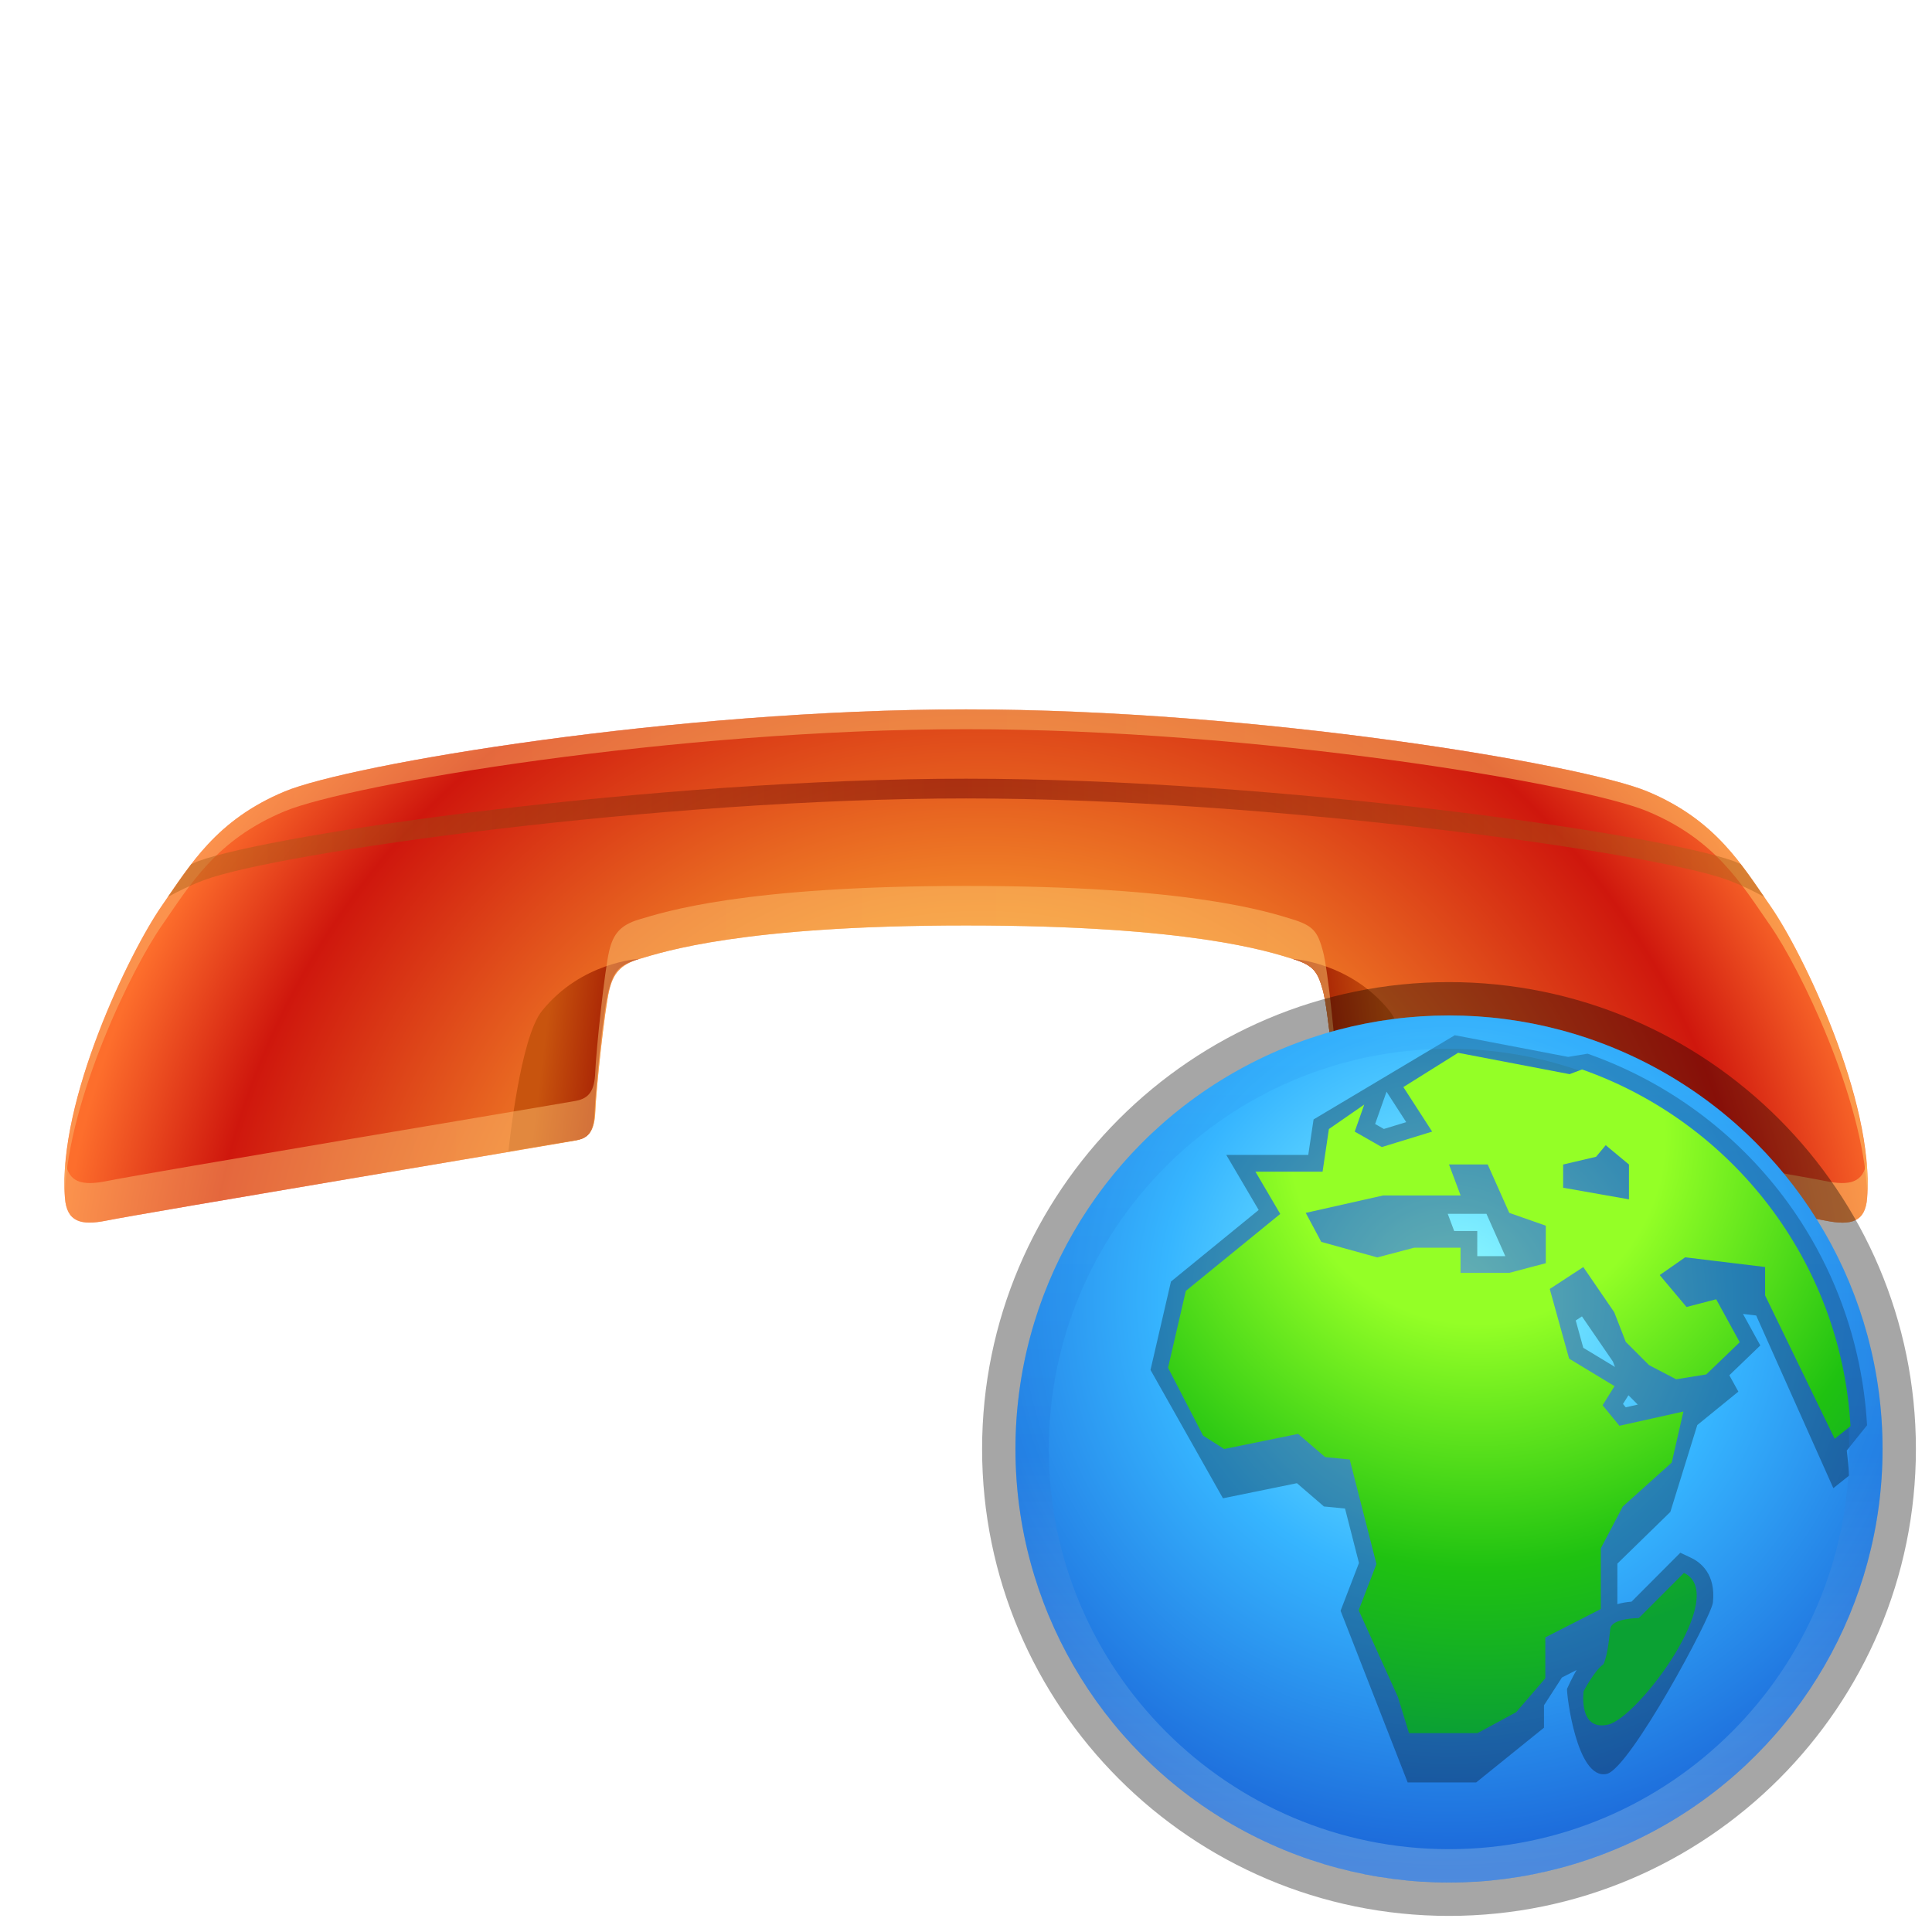 <?xml version="1.0" encoding="UTF-8"?>
<!DOCTYPE svg PUBLIC "-//W3C//DTD SVG 1.1 Tiny//EN" "http://www.w3.org/Graphics/SVG/1.1/DTD/svg11-tiny.dtd">
<svg baseProfile="tiny" height="60" viewBox="0 0 60 60" width="60" xmlns="http://www.w3.org/2000/svg" xmlns:xlink="http://www.w3.org/1999/xlink">
<g>
<rect fill="none" height="60" width="60"/>
<g>
<radialGradient cx="-1374.23" cy="2708.612" gradientTransform="matrix(0 1 1 0 -2678.124 1416.375)" gradientUnits="userSpaceOnUse" id="SVGID_1_" r="36.261">
<stop offset="0" style="stop-color:#FDA932"/>
<stop offset="0.297" style="stop-color:#FDA932"/>
<stop offset="0.667" style="stop-color:#CF170D"/>
<stop offset="0.794" style="stop-color:#FD6E2C"/>
<stop offset="1" style="stop-color:#FD6E2C"/>
</radialGradient>
<path d="M17.884,35.418c0.413-0.078,0.579-0.318,0.603-0.895c0.027-0.721,0.29-3.172,0.431-3.764   c0.124-0.521,0.342-0.805,0.941-0.98c0.75-0.22,3.188-1.037,10.143-1.038c6.954,0,9.393,0.807,10.141,1.038   c0.651,0.201,0.777,0.389,0.941,0.98c0.162,0.586,0.402,3.043,0.431,3.764c0.024,0.576,0.16,0.82,0.577,0.883   c0.731,0.113,13.291,2.238,14.601,2.502c0.794,0.16,1.237,0.045,1.292-0.705c0.231-3.012-2.009-7.641-3.005-9.067   c-0.887-1.274-1.687-2.667-3.82-3.557c-2.028-0.845-12.133-2.548-21.158-2.548c-9.026-0.001-19.132,1.704-21.159,2.548   c-2.133,0.889-2.935,2.282-3.82,3.555c-0.995,1.429-3.237,6.055-3.006,9.069c0.058,0.748,0.5,0.863,1.292,0.703   C4.62,37.645,17.169,35.549,17.884,35.418z" fill="url(#SVGID_1_)"/>
<linearGradient gradientTransform="matrix(0 1 1 0 -2678.124 1416.375)" gradientUnits="userSpaceOnUse" id="SVGID_2_" x1="-1383.737" x2="-1383.395" y1="2721.297" y2="2718.459">
<stop offset="0" style="stop-color:#C8540E"/>
<stop offset="1" style="stop-color:#990C00"/>
</linearGradient>
<path d="M40.145,29.779c0.65,0.202,0.775,0.39,0.94,0.981c0.162,0.584,0.401,3.043,0.431,3.762   c0.024,0.578,0.16,0.82,0.576,0.885c0.046,0.008,0.062,0.01,0.063,0.01c0.244,0.039,0.993,0.164,2.039,0.342   c-0.026-0.258-0.37-3.525-1.036-4.357C41.938,29.877,40.145,29.779,40.145,29.779z" fill="url(#SVGID_2_)"/>
<linearGradient gradientTransform="matrix(0 1 -1 0 -3579.322 1416.378)" gradientUnits="userSpaceOnUse" id="SVGID_3_" x1="-1383.742" x2="-1383.399" y1="-3596.194" y2="-3599.035">
<stop offset="0" style="stop-color:#C8540E"/>
<stop offset="1" style="stop-color:#990C00"/>
</linearGradient>
<path d="M19.841,29.779c-0.654,0.203-0.778,0.39-0.942,0.981c-0.163,0.586-0.404,3.045-0.433,3.766   c-0.021,0.574-0.158,0.818-0.574,0.883c-0.047,0.008-0.061,0.01-0.061,0.01c-0.245,0.039-0.994,0.164-2.041,0.338   c0.028-0.254,0.371-3.523,1.036-4.355C18.043,29.876,19.841,29.779,19.841,29.779z" fill="url(#SVGID_3_)"/>
<linearGradient gradientTransform="matrix(0.707 0.707 0.707 -0.707 51.281 -77.553)" gradientUnits="userSpaceOnUse" id="SVGID_4_" x1="78.528" x2="43.332" y1="-72.922" y2="-108.119">
<stop offset="0" style="stop-color:#FFD06E"/>
<stop offset="1" style="stop-color:#FAB56E"/>
</linearGradient>
<path d="M5.021,28.75c0.887-1.275,1.688-2.668,3.819-3.555   c2.029-0.846,12.134-2.55,21.16-2.549c9.027-0.001,19.13,1.703,21.161,2.549c2.131,0.888,2.933,2.28,3.819,3.554   c0.912,1.311,2.875,5.32,3.009,8.3c0.146-3.016-2.031-7.511-3.009-8.915c-0.888-1.274-1.688-2.666-3.82-3.556   c-2.028-0.845-12.134-2.548-21.158-2.549c-9.027,0.001-19.133,1.706-21.16,2.55c-2.133,0.889-2.935,2.282-3.82,3.555   c-0.979,1.404-3.158,5.899-3.009,8.915C2.146,34.068,4.108,30.06,5.021,28.75z" fill="url(#SVGID_4_)" fill-opacity="0.5" stroke-opacity="0.5"/>
<linearGradient gradientTransform="matrix(0.707 0.707 0.707 -0.707 51.281 -77.553)" gradientUnits="userSpaceOnUse" id="SVGID_5_" x1="82.894" x2="42.849" y1="-73.087" y2="-113.132">
<stop offset="0" style="stop-color:#FFD06E"/>
<stop offset="1" style="stop-color:#FAB56E"/>
</linearGradient>
<path d="M17.884,35.418c0.413-0.078,0.579-0.318,0.603-0.895   c0.027-0.721,0.29-3.172,0.431-3.764c0.124-0.521,0.342-0.805,0.941-0.98c0.75-0.22,3.188-1.037,10.143-1.038   c6.954,0,9.393,0.807,10.141,1.038c0.651,0.201,0.777,0.389,0.941,0.98c0.162,0.586,0.402,3.043,0.431,3.764   c0.024,0.576,0.16,0.82,0.577,0.883c0.731,0.113,13.291,2.238,14.601,2.502c0.794,0.16,1.237,0.045,1.292-0.705   c0.027-0.354,0.018-0.73-0.017-1.119c-0.094,0.643-0.526,0.748-1.276,0.594c-1.311-0.262-13.869-2.385-14.6-2.5   c-0.418-0.064-0.553-0.307-0.576-0.883c-0.029-0.719-0.27-3.177-0.433-3.765c-0.163-0.59-0.287-0.777-0.941-0.979   c-0.746-0.229-3.188-1.039-10.14-1.037c-6.954,0-9.393,0.817-10.143,1.037c-0.599,0.176-0.816,0.459-0.94,0.981   c-0.141,0.59-0.403,3.042-0.433,3.763c-0.022,0.576-0.189,0.816-0.603,0.893C17.168,34.32,4.62,36.414,3.309,36.68   c-0.751,0.15-1.183,0.049-1.275-0.596c-0.036,0.389-0.044,0.766-0.018,1.119c0.058,0.748,0.5,0.861,1.292,0.703   C4.62,37.645,17.169,35.549,17.884,35.418z" fill="url(#SVGID_5_)" fill-opacity="0.5" stroke-opacity="0.5"/>
<linearGradient gradientTransform="matrix(0 1 1 0 -2702.501 1379.204)" gradientUnits="userSpaceOnUse" id="SVGID_6_" x1="-1353.197" x2="-1353.197" y1="2756.781" y2="2707.613">
<stop offset="0" style="stop-color:#B6661B"/>
<stop offset="0.5" style="stop-color:#700303"/>
<stop offset="1" style="stop-color:#B6661B"/>
</linearGradient>
<path d="M6.355,27.326c2.275-0.843,14.095-2.529,23.646-2.53   c9.552,0,21.371,1.687,23.646,2.53c0.431,0.161,0.804,0.343,1.144,0.531c-0.233-0.341-0.472-0.685-0.733-1.024   c-0.069-0.028-0.127-0.056-0.196-0.082c-2.309-0.856-14.245-2.568-23.858-2.568c-9.616,0-21.553,1.71-23.862,2.566   c-0.07,0.028-0.128,0.058-0.198,0.085c-0.26,0.339-0.5,0.685-0.733,1.023C5.554,27.667,5.924,27.487,6.355,27.326z" fill="url(#SVGID_6_)" fill-opacity="0.5" stroke-opacity="0.5"/>
</g>
</g>
<g transform="matrix(1 0 0 1 30 30)">
<rect fill="none" height="30" width="30"/>
<path d="M15,29.5C7.004,29.5,0.5,22.996,0.5,15C0.5,7.004,7.004,0.5,15,0.5  c7.995,0,14.5,6.505,14.5,14.5S22.995,29.5,15,29.5L15,29.5z" fill-opacity="0.35" stroke-opacity="0.35"/>
<radialGradient cx="435.229" cy="910.635" gradientTransform="matrix(0.618 0 0 0.618 -253.971 -552.433)" gradientUnits="userSpaceOnUse" id="SVGID_1__" r="28.704">
<stop offset="0" style="stop-color:#94FFFF"/>
<stop offset="0.5" style="stop-color:#36B5FF"/>
<stop offset="1" style="stop-color:#1B66D8"/>
</radialGradient>
<circle cx="15" cy="15" fill="url(#SVGID_1__)" r="13.464"/>
<path d="M27.983,14.263c-0.299-5.259-3.704-9.788-8.679-11.54l-0.605,0.1L15.18,2.15  l-4.386,2.615l-0.165,1.102H8.083l1.006,1.71L6.365,9.8l-0.635,2.744l2.25,3.987l2.297-0.469l0.839,0.723l0.655,0.064l0.433,1.691  l-0.571,1.484l2.084,5.332h2.126l2.107-1.701v-0.695l0.557-0.863l0.459-0.236c-0.116,0.18-0.3,0.586-0.3,0.586  c-0.02,0.139,0.299,2.855,1.234,2.643c0.711-0.16,3.248-4.873,3.296-5.322c0.096-0.887-0.387-1.252-0.683-1.391l-0.329-0.156  l-1.515,1.52c-0.162,0.012-0.309,0.039-0.44,0.078v-1.26l1.645-1.605l0.837-2.698l1.275-1.038l-0.28-0.508l0.962-0.926l-0.538-0.979  l0.41,0.049l2.396,5.362l0.49-0.39c-0.015-0.262-0.043-0.521-0.073-0.779L27.983,14.263z M15.161,8.231l-0.2-0.535h1.202  l0.586,1.316h-0.871V8.23L15.161,8.231L15.161,8.231z M19.129,10.882l0.961,1.402l0.064,0.168l-0.984-0.595l-0.234-0.848  L19.129,10.882z M20.573,13.331l0.29,0.29l-0.375,0.084l-0.085-0.104L20.573,13.331z M13.06,3.903l0.611,0.946l-0.694,0.212  l-0.271-0.154L13.06,3.903z" fill-opacity="0.3" stroke-opacity="0.3"/>
<linearGradient gradientTransform="matrix(1.765 0 0 1.765 -572.979 -733.58)" gradientUnits="userSpaceOnUse" id="SVGID_2__" x1="333.19" x2="333.19" y1="416.604" y2="431.905">
<stop offset="0" style="stop-color:#31A7F8"/>
<stop offset="0.497" style="stop-color:#1E74DC"/>
<stop offset="1" style="stop-color:#C8E4EB"/>
</linearGradient>
<path d="M15,1.536C7.564,1.536,1.536,7.565,1.536,15  c0,7.439,6.029,13.464,13.464,13.464c7.438,0,13.465-6.027,13.465-13.464C28.465,7.565,22.438,1.536,15,1.536z M15,27.428  C8.146,27.428,2.571,21.854,2.571,15C2.571,8.147,8.146,2.571,15,2.571S27.428,8.147,27.428,15  C27.428,21.854,21.854,27.428,15,27.428z" fill="url(#SVGID_2__)" fill-opacity="0.3" stroke-opacity="0.3"/>
<radialGradient cx="333.631" cy="418.627" gradientTransform="matrix(1.765 0 0 1.765 -572.979 -733.58)" gradientUnits="userSpaceOnUse" id="SVGID_3__" r="9.043">
<stop offset="0" style="stop-color:#94FF26"/>
<stop offset="0.315" style="stop-color:#94FF26"/>
<stop offset="0.727" style="stop-color:#1FC211"/>
<stop offset="1" style="stop-color:#0BA133"/>
</radialGradient>
<path d="M22.296,18.848l-1.401,1.402c0,0-0.848,0-0.887,0.336c-0.02,0.145-0.065,0.771-0.208,1.094  c-0.282,0.195-0.619,0.842-0.619,0.842s-0.175,1.25,0.761,1.037C20.871,23.35,23.734,19.523,22.296,18.848z" fill="url(#SVGID_3__)"/>
<radialGradient cx="333.63" cy="418.621" gradientTransform="matrix(1.765 0 0 1.765 -572.979 -733.58)" gradientUnits="userSpaceOnUse" id="SVGID_4__" r="10.466">
<stop offset="0" style="stop-color:#94FF26"/>
<stop offset="0.315" style="stop-color:#94FF26"/>
<stop offset="0.727" style="stop-color:#1FC211"/>
<stop offset="1" style="stop-color:#0BA133"/>
</radialGradient>
<path d="M19.132,3.213c-0.23,0.087-0.387,0.146-0.387,0.146l-3.463-0.663L13.583,3.76l0.894,1.383  l-1.563,0.48l-0.842-0.48l0.296-0.84l-1.098,0.76l-0.196,1.324H8.988L9.759,7.7l-2.932,2.39l-0.552,2.387l1.088,2.107L8.018,15  l2.297-0.469l0.839,0.721l0.763,0.074l0.83,3.246l-0.552,1.436l1.22,2.697l0.343,1.119h2.126l1.202-0.65l0.905-1.053V20.85  l1.724-0.881v-1.885l0.681-1.297l1.521-1.366l0.363-1.585l-1.988,0.443l-0.522-0.637l0.371-0.594l-1.411-0.854l-0.601-2.164  l1.042-0.68l0.96,1.402l0.359,0.922l0.722,0.721l0.842,0.44l0.936-0.151l1.039-1l-0.731-1.334l-0.921,0.24l-0.833-0.991l0.791-0.552  l2.482,0.301v0.883l2.161,4.452l0.491-0.393C27.176,9.158,23.783,4.849,19.132,3.213z M18.004,9.23l-1.134,0.3h-1.511V8.749h-1.443  L12.774,9.05l-1.741-0.482l-0.482-0.901l2.404-0.541h2.406L15,6.164h1.202l0.67,1.503l1.134,0.398V9.23H18.004z M20.589,7.247  l-2.044-0.361V6.165l1.022-0.24l0.3-0.36l0.722,0.6V7.247L20.589,7.247z" fill="url(#SVGID_4__)"/>
</g>
</svg>
